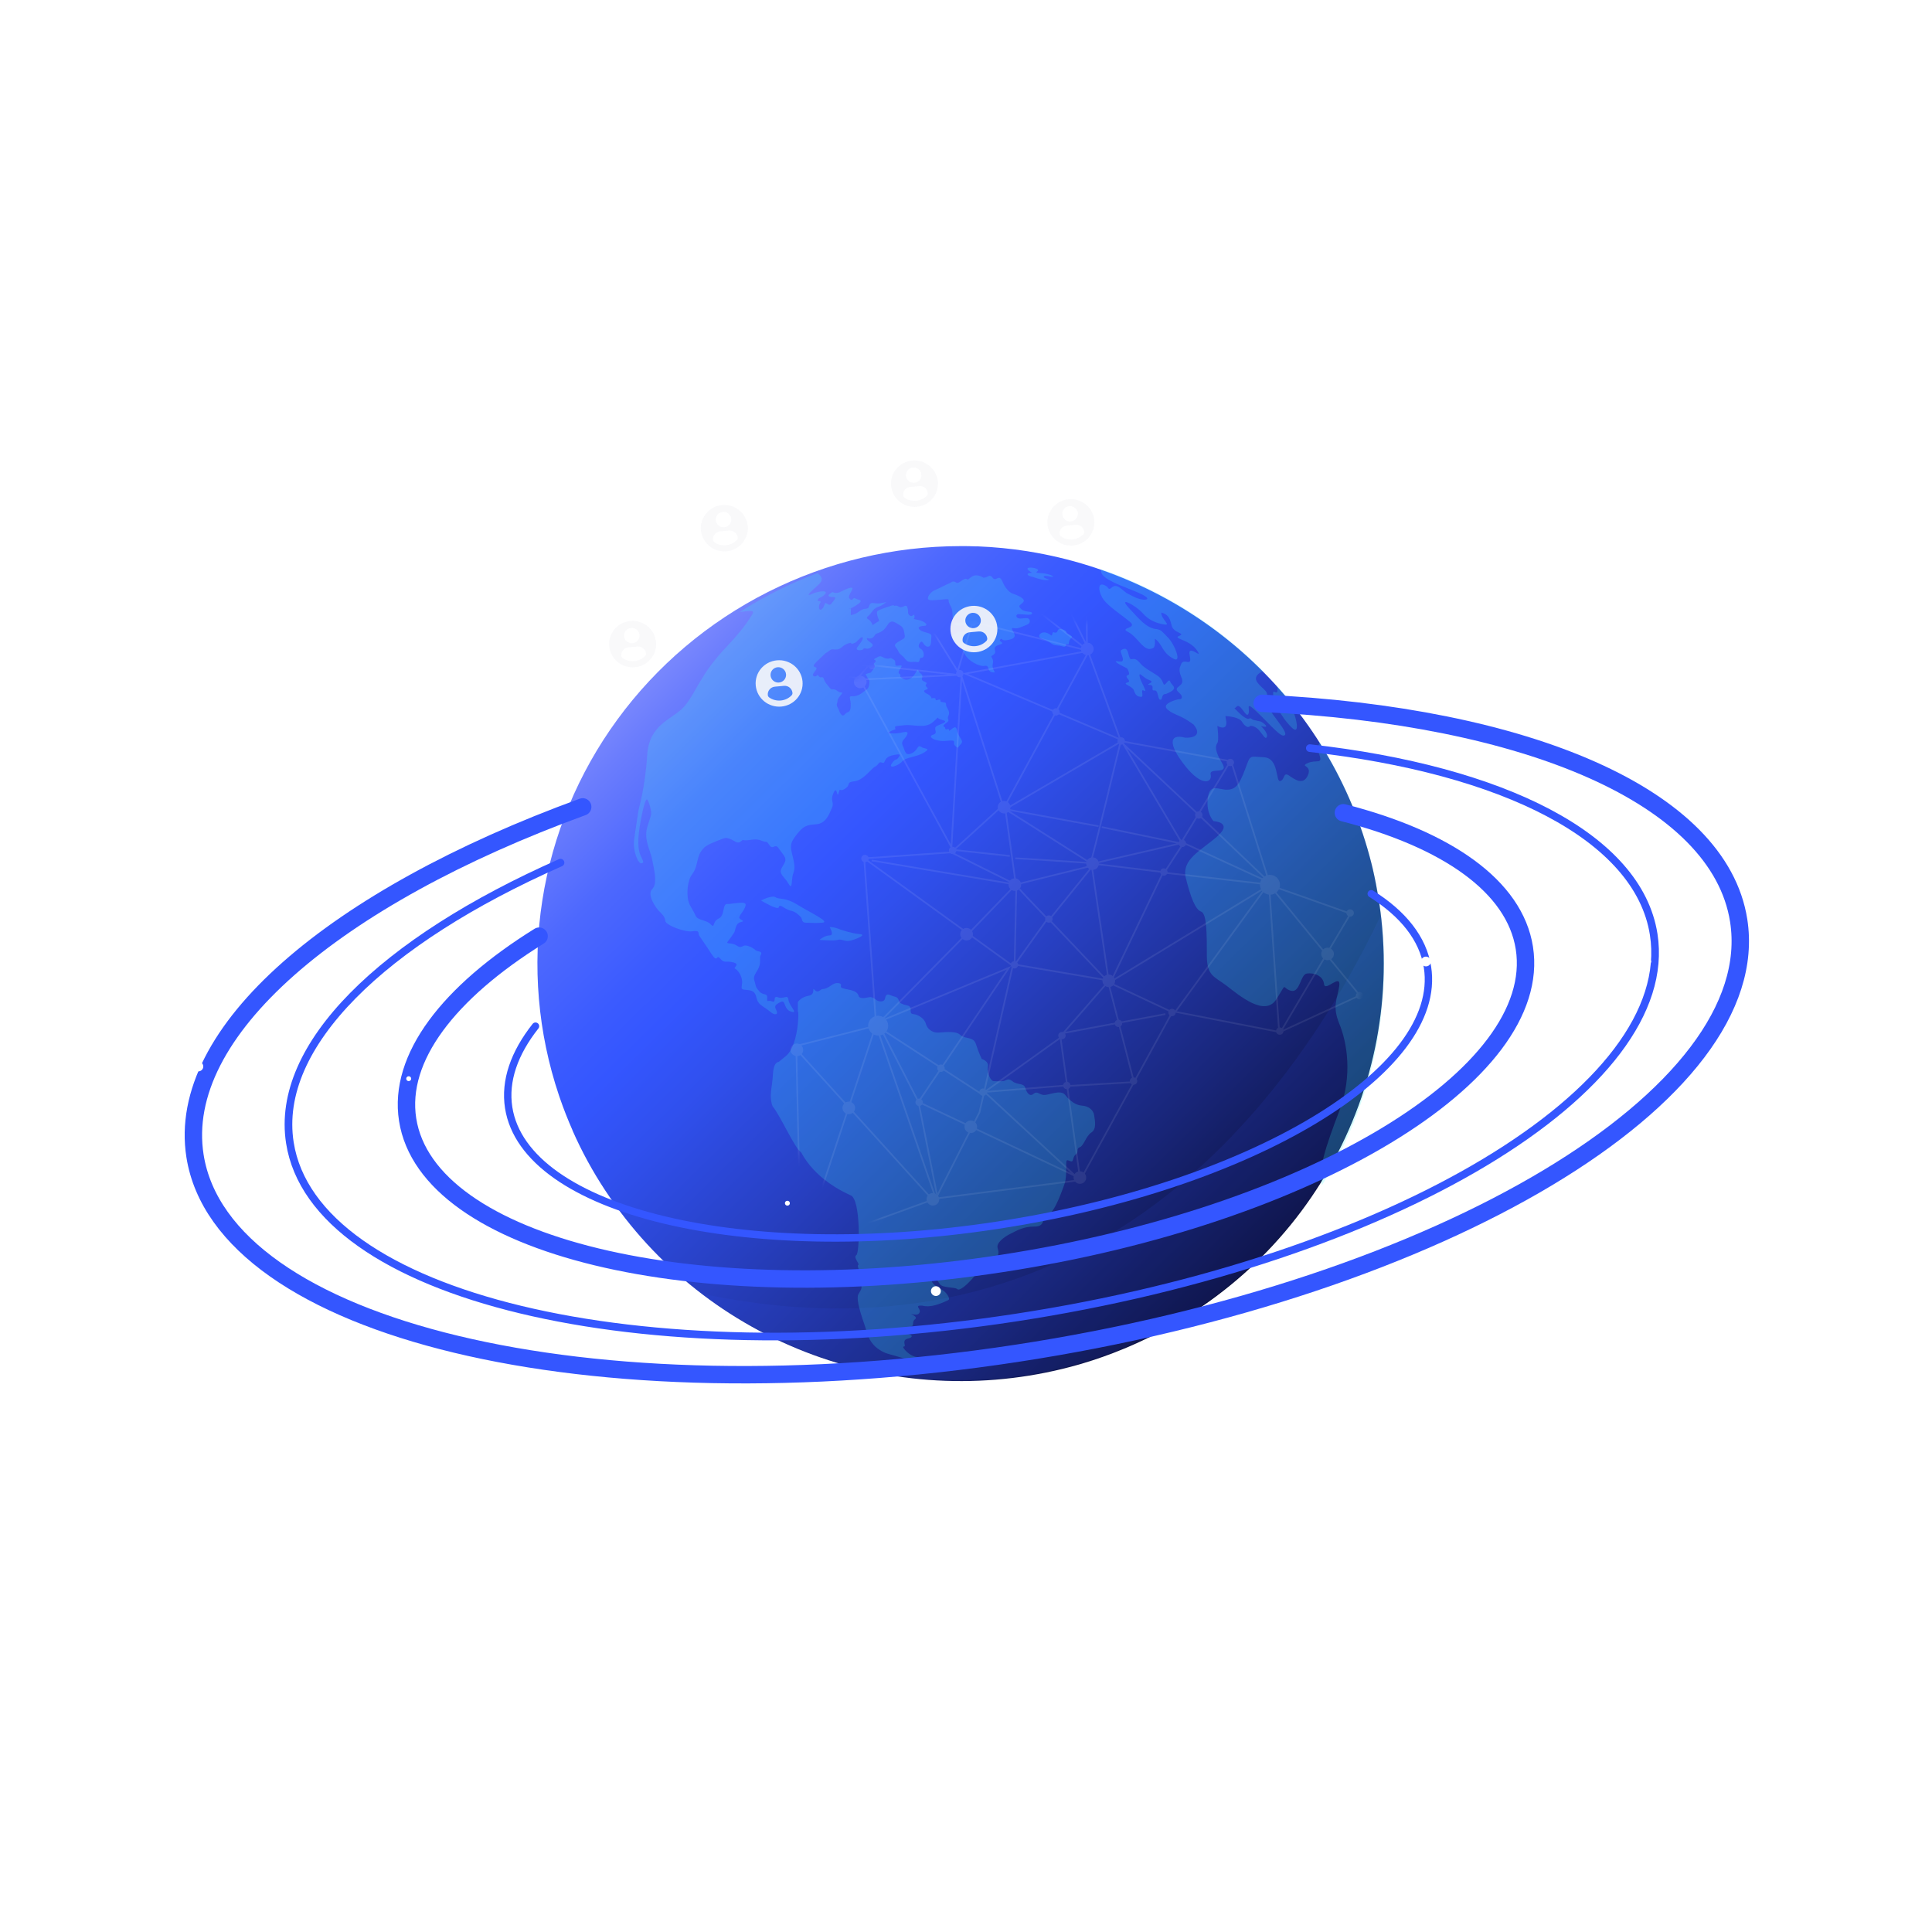 <svg width="500" height="500" viewBox="0 0 307 307" fill="none" xmlns="http://www.w3.org/2000/svg">
<g filter="url(#filter0_d_100_169)">
<path d="M20.879 202.287C21.096 202.287 21.272 202.114 21.272 201.9C21.272 201.685 21.096 201.511 20.879 201.511C20.662 201.511 20.486 201.685 20.486 201.9C20.486 202.114 20.662 202.287 20.879 202.287Z" fill="white"/>
</g>
<path d="M152.619 86.779C153.435 86.779 154.257 86.779 155.067 86.819H155.379C158.014 86.925 160.64 87.182 163.244 87.59L163.47 87.63C176.467 89.733 188.553 95.551 198.232 104.362C207.911 113.172 214.757 124.59 217.924 137.2C217.988 137.452 218.046 137.697 218.109 137.954L218.197 138.342C218.521 139.741 218.775 141.162 219.03 142.595L219.082 142.898C219.117 143.121 219.151 143.349 219.18 143.577C221.32 158.072 218.534 172.858 211.259 185.627C203.984 198.396 192.628 208.429 178.963 214.162L178.68 214.282C176.45 215.213 174.17 216.023 171.85 216.709L171.457 216.823C157.576 220.8 142.765 220.266 129.216 215.298C115.666 210.33 104.097 201.193 96.22 189.237C94.2 186.185 92.444 182.971 90.971 179.629V179.595C90.253 177.968 89.593 176.301 89.009 174.605C88.945 174.428 88.881 174.245 88.823 174.068C85.468 164.096 84.56 153.48 86.175 143.093C87.79 132.707 91.881 122.847 98.113 114.325C104.345 105.803 112.539 98.862 122.02 94.073C131.502 89.284 142.001 86.785 152.653 86.779H152.619Z" fill="url(#paint0_linear_100_169)"/>
<path opacity="0.1" d="M219.459 145.361C220.967 158.3 218.583 171.39 212.602 183.001C206.62 194.612 197.308 204.23 185.823 210.657C174.34 217.083 161.192 220.034 148.02 219.141C134.848 218.248 122.233 213.551 111.749 205.636C174.045 218.492 205.737 174.237 219.459 145.361Z" fill="#3456FF"/>
<path d="M152.065 116.044C151.865 114.781 150.805 116.497 150.81 116.044C150.817 115.591 150.201 116.144 150.201 115.742C150.201 115.339 149.445 115.539 150.301 114.932C151.156 114.328 150.359 114.467 150.717 113.694C151.076 112.921 150.281 112.497 150.337 111.931C150.396 111.366 149.394 111.78 149.428 111.327C149.467 110.873 148.653 111.537 148.672 111.137C148.694 110.739 147.955 111.025 147.997 110.949C148.036 110.873 147.897 110.552 147.519 110.362C147.141 110.174 146.422 109.796 147.158 109.586C147.897 109.377 146.783 109.133 147.18 108.714C147.578 108.299 146.251 108.392 146.517 107.734C146.783 107.071 146.064 107.049 145.93 106.559C145.796 106.069 145.552 107.146 144.852 107.695C144.153 108.243 143.548 107.941 143.282 107.714C143.012 107.488 143.036 107.619 143.073 107.375C143.112 107.129 143.056 107.202 142.849 107.014C142.639 106.827 143.036 106.276 143.246 105.937C143.455 105.596 142.697 105.823 142.432 105.786C142.166 105.747 142.317 105.313 142.222 105.047C142.127 104.782 141.505 104.499 141.43 104.594C141.354 104.689 140.803 104.728 140.313 104.443C139.823 104.158 139.745 104.274 139.102 104.594C138.461 104.916 139.48 104.804 139.085 105.218C138.685 105.633 138.895 105.428 138.987 105.769C139.085 106.108 138.951 106.032 138.629 106.544C138.307 107.054 138.288 106.829 137.854 107.017C137.417 107.207 137.529 107.017 137.795 107.585C138.058 108.151 138.229 107.809 138.134 108.662C138.041 109.513 137.773 109.494 137.074 110.042C136.374 110.591 135.806 110.647 135.279 110.647C134.753 110.647 135.24 111.025 135.182 112.217C135.128 113.406 134.653 112.975 134.246 113.504C133.844 114.033 133.48 113.352 133.31 112.86C133.137 112.37 132.856 112.161 133.008 111.763C133.159 111.366 132.91 111.288 133.556 110.513C134.197 109.738 133.614 110.286 133.027 109.774C132.44 109.264 132.23 109.813 131.871 109.32C131.513 108.831 131.116 108.545 130.928 107.922C130.74 107.297 130.416 107.885 130.097 107.432C129.775 106.978 129.851 107.695 129.3 107.432C128.751 107.166 130.173 106.276 129.624 106.049C129.075 105.823 129.149 105.728 130.455 104.477C131.759 103.229 131.004 104.043 131.647 103.497C132.289 102.946 132.347 103.287 133.047 103.195C133.746 103.097 133.839 102.532 134.787 102.246C135.735 101.961 134.863 102.38 135.487 102.266C136.111 102.154 136.133 101.869 136.679 101.415C137.227 100.962 137.169 101.51 136.905 101.905C136.642 102.305 136.508 102.493 136.225 102.853C135.94 103.214 136.32 103.383 136.813 103.307C137.303 103.231 137.098 102.966 137.425 103.022C137.754 103.08 138.005 103.212 138.536 102.758C139.07 102.305 137.91 101.983 137.776 101.583C137.646 101.186 137.927 101.583 138.461 101.432C138.758 101.347 138.994 101.01 139.148 100.733C139.475 100.633 139.797 100.499 140.047 100.355C140.845 99.901 140.996 99.107 141.449 98.841C141.903 98.575 142.51 99.068 143.075 99.409C143.643 99.748 143.643 100.318 143.76 100.923C143.872 101.527 143.494 101.488 142.622 102.056C141.754 102.624 142.51 102.853 142.736 103.458C142.963 104.063 143.226 103.911 143.833 104.708C144.438 105.501 145.008 105.047 145.688 105.199C146.368 105.35 145.915 104.479 146.444 104.518C146.973 104.557 146.858 103.383 146.332 103.117C145.798 102.853 145.952 102.361 146.293 102.02C146.634 101.681 146.785 102.775 147.446 102.758C148.109 102.744 147.919 101.642 147.997 101.074C148.07 100.506 146.785 100.581 146.217 100.126C145.649 99.672 146.181 99.48 146.898 99.446C147.614 99.409 147.01 98.724 145.878 98.502C144.74 98.273 145.425 98.463 145.311 97.897C145.196 97.327 145.084 98.122 144.589 97.82C144.099 97.517 144.438 97.178 144.174 96.496C143.911 95.816 143.494 96.798 142.812 96.384C142.446 96.16 142.256 96.233 142.025 96.291C142.042 96.279 142.066 96.181 142.029 96.174C141.878 96.145 141.337 96.347 141.337 96.347C141.337 96.347 139.772 96.818 139.443 97.103C139.134 97.371 139.709 98.656 139.709 98.656C139.709 98.656 139.197 98.953 138.656 99.329C138.565 98.999 138.329 98.651 138.044 98.466C137.403 98.051 137.929 98.051 138.31 97.517C139.275 96.164 139.436 96.657 140.277 96.081C141.6 95.172 140.277 96.081 138.987 95.852C137.702 95.628 138.497 96.689 137.588 96.725C136.679 96.762 136.34 97.559 135.355 97.71C135.301 97.72 135.25 97.729 135.204 97.737C135.177 97.82 135.231 96.693 135.189 96.664C135.335 96.601 135.565 96.484 135.925 96.272C137.59 95.287 136.342 95.365 135.925 95.097C135.508 94.834 135.508 95.55 135.133 95.248C134.753 94.946 134.831 94.721 135.357 93.812C135.889 92.903 134.297 93.661 133.58 94.036C132.864 94.417 132.293 94.075 132.293 94.075C131.157 94.68 131.764 94.909 132.369 94.872C132.973 94.834 132.671 95.211 132.369 95.589C132.067 95.967 131.955 96.306 131.42 95.93C130.894 95.55 131.157 96.306 130.628 96.759C130.099 97.213 129.987 96.306 130.326 95.813C130.665 95.323 129.758 95.699 129.96 95.284C130.163 94.87 130.594 95.021 131.121 94.375C131.655 93.729 130.024 93.922 129.041 94.375C128.057 94.829 128.437 94.336 130.026 92.937C130.994 92.086 130.516 91.542 129.885 91.074C125.541 92.708 121.412 94.784 117.553 97.247C118.908 97.118 119.973 96.859 119.578 97.544C119.022 98.505 117.972 100.126 115.183 103.075C111.156 107.334 110.503 110.344 108.635 112.36C106.771 114.379 103.138 115.037 102.836 120.032C102.534 125.027 101.474 128.656 101.474 128.656C101.474 128.656 101.02 131.584 100.764 133.4C100.513 135.216 101.42 137.283 101.927 137.184C102.429 137.084 102.178 136.83 101.776 135.921C101.371 135.011 101.256 133.315 101.8 130.475C101.99 129.483 102.112 128.761 102.412 127.754C102.712 126.745 102.885 126.74 103.29 128.154C103.692 129.568 103.39 129.517 102.836 131.484C102.28 133.451 103.39 135.216 103.641 136.63C103.894 138.044 104.55 140.362 103.641 141.272C102.731 142.178 104.299 144.35 104.652 144.701C105.003 145.055 105.713 145.662 105.713 146.318C105.713 146.973 108.789 148.182 110.052 147.983C111.314 147.78 110.861 148.285 111.112 148.687C111.363 149.092 112.073 150.05 113.079 151.615C114.088 153.177 113.784 151.512 114.442 152.319C115.1 153.126 115.298 152.621 116.509 152.924C117.721 153.226 116.409 153.779 116.811 153.931C117.216 154.082 118.023 155.193 117.923 156.2C117.823 157.212 117.621 157.212 118.779 157.312C119.941 157.414 120.042 157.914 120.292 158.823C120.546 159.732 121.555 160.039 122.362 160.746C123.166 161.451 123.725 161.197 123.371 160.544C123.018 159.888 123.12 159.684 124.027 159.23C124.936 158.777 124.429 160.342 125.692 160.746C126.952 161.151 125.39 159.835 125.287 158.879C125.187 157.919 124.532 158.828 123.622 158.474C122.715 158.123 123.423 159.435 122.715 159.13C122.011 158.828 121.86 159.432 121.911 158.577C121.96 157.716 121.202 158.223 120.648 157.516C120.095 156.807 120.195 157.063 119.993 156.254C119.793 155.449 119.591 155.398 120.346 154.187C121.102 152.975 120.549 152.319 120.899 151.712C121.253 151.108 120.295 151.208 120.095 151.008C119.893 150.805 119.235 150.352 118.581 150.252C117.926 150.15 117.872 150.805 117.067 150.252C116.258 149.696 115.251 150.101 115.654 149.596C116.056 149.094 116.409 148.587 116.663 148.182C116.916 147.78 116.814 146.72 117.723 146.52C118.632 146.318 117.397 146.179 117.472 145.764C117.557 145.296 118.328 144.653 118.481 143.846C118.632 143.041 116.363 143.695 115.556 143.646C114.747 143.595 115.254 145.462 114.193 145.964C113.133 146.469 113.637 147.629 112.931 146.873C112.226 146.118 110.863 146.32 110.51 145.462C110.157 144.601 109.549 143.948 109.35 143.039C109.147 142.132 109.147 140.011 110.003 138.9C110.863 137.788 110.712 136.379 111.317 135.419C111.922 134.458 112.377 134.258 113.991 133.603C115.605 132.947 115.354 133.149 115.958 133.3C116.563 133.451 117.17 134.209 117.723 133.702C118.279 133.2 117.723 133.702 119.288 133.451C120.853 133.2 121.155 133.805 121.658 133.754C122.162 133.702 122.262 134.865 122.92 134.563C123.578 134.261 123.525 134.612 124.334 135.623C125.139 136.63 124.788 136.884 124.232 137.893C123.679 138.902 124.585 139.204 125.292 140.413C126.001 141.625 125.697 139.709 126.048 138.8C126.401 137.891 126.199 137.032 125.848 135.621C125.494 134.207 125.697 133.754 126.652 132.542C127.613 131.331 128.066 131.08 129.68 130.977C131.296 130.877 131.798 129.264 132.205 128.354C132.608 127.447 131.852 127.294 132.457 125.982C133.061 124.671 132.961 127.043 133.266 125.982C133.568 124.922 133.266 125.982 134.275 125.329C135.284 124.673 134.326 124.317 135.789 124.142C137.251 123.964 138.463 122.099 139.068 121.816C139.672 121.531 139.572 120.939 140.179 121.19C140.784 121.441 140.279 120.38 141.793 120.029C143.307 119.676 143.056 119.978 142.729 120.432C142.405 120.885 142.3 120.432 141.693 121.341C141.089 122.248 142.754 121.694 143.358 120.987C143.962 120.283 145.628 120.334 146.839 119.576C148.051 118.82 146.89 119.071 146.334 118.667C145.781 118.262 145.832 119.32 144.821 119.727C143.811 120.13 143.865 119.374 143.458 118.516C143.056 117.655 143.863 117.504 144.167 116.7C144.47 115.893 143.056 116.597 142.098 116.549C141.142 116.497 140.837 116.597 141.544 116.195C142.249 115.793 142.354 116.044 142.249 115.69C142.149 115.339 142.249 115.388 143.763 115.237C145.276 115.086 146.941 115.841 148.255 114.735C149.567 113.623 148.455 114.077 149.667 114.381C150.878 114.683 149.718 114.935 148.911 115.342C148.107 115.744 149.265 116.448 148.258 116.753C147.246 117.056 148.66 117.916 150.476 117.714C152.292 117.511 151.232 118.016 151.787 118.521C152.343 119.023 152.141 118.823 152.697 118.218C153.252 117.614 152.294 117.309 152.092 116.049L152.065 116.044ZM135.182 96.662C134.792 96.825 135.053 96.574 135.182 96.662V96.662Z" fill="#40F5F9" fill-opacity="0.2"/>
<path d="M219.933 153.433C219.933 166.226 216.328 178.176 210.073 188.321C209.305 186.232 210.69 182.088 212.835 176.489C214.977 170.889 214.022 165.59 212.835 162.716C211.648 159.839 212.508 158.781 212.811 156.661C213.113 154.542 210.541 157.721 210.39 156.358C210.239 154.996 208.725 154.542 207.664 154.693C206.604 154.845 206.604 157.872 205.09 157.419C203.576 156.965 204.637 155.905 202.821 158.781C201.005 161.658 196.916 158.177 194.949 156.663C192.982 155.149 191.771 155.149 191.771 151.819C191.771 148.49 191.771 145.159 190.861 144.857C189.952 144.555 189.197 142.588 188.441 139.56C187.685 136.532 190.861 135.17 193.436 132.9C196.01 130.631 192.831 130.48 192.831 130.48C192.831 130.48 191.62 129.268 191.922 126.848C192.224 124.427 193.587 125.485 194.949 125.485C196.312 125.485 196.916 124.729 197.826 122.306C198.733 119.883 198.43 120.188 200.853 120.332C203.276 120.473 202.67 124.273 203.428 124.108C204.183 123.942 203.881 122.609 204.79 123.215C205.697 123.82 207.06 124.88 207.818 123.215C208.574 121.55 206.455 121.853 207.818 121.248C209.181 120.644 210.241 121.55 209.634 119.886C209.376 119.181 209.473 118.479 209.671 117.899C216.174 128.183 219.936 140.37 219.936 153.438L219.933 153.433Z" fill="#40F5F9" fill-opacity="0.2"/>
<path d="M205.251 115.606C203.557 113.95 202.092 111.179 202.333 109.926C202.369 109.728 203.125 110.53 202.974 109.436C202.962 109.358 203.025 109.277 203.127 109.202C203.881 110.048 204.612 110.908 205.319 111.793C205.268 112.219 205.321 112.685 205.546 113.183C206.006 114.197 206.606 116.927 205.248 115.603L205.251 115.606Z" fill="#40F5F9" fill-opacity="0.2"/>
<path d="M203.885 116.889C203.244 116.889 200.857 114.127 199.344 112.767C197.83 111.405 198.72 112.828 198.352 113.479C197.981 114.13 197.074 111.556 196.467 112.314C196.38 112.423 196.275 112.499 196.155 112.55C196.394 112.792 196.682 113.074 196.996 113.374C197.876 114.21 198.398 114.32 198.549 114.166C198.7 114.015 199.076 114.376 199.076 114.376L200.365 114.661C200.365 114.661 201.23 115.161 201.201 115.422C201.179 115.583 200.438 115.398 200.372 115.383C200.475 115.48 201.672 116.582 201.25 117.197C201.038 117.508 200.553 116.555 199.948 115.912C199.588 115.527 198.812 115.19 198.586 115.419C198.359 115.646 197.864 115.532 197.338 114.664C196.935 114.008 195.434 113.825 194.724 113.774C194.734 113.923 194.758 114.091 194.8 114.286C195.253 116.404 193.437 115.346 193.437 115.346C193.437 115.346 193.74 117.616 193.437 118.072C193.135 118.525 192.984 119.283 194.193 121.25C195.405 123.218 192.074 121.855 192.377 123.066C192.679 124.278 191.09 125.185 188.325 121.704C185.563 118.223 185.793 116.524 188.325 117.223C190.068 117.277 190.863 116.558 189.652 115.12C187.57 113.567 186.66 113.672 185.6 112.811C184.539 111.951 186.168 111.412 187.229 111.11C188.021 111.187 187.909 110.542 187.404 110.113C186.005 108.935 188.591 109.293 187.682 107.524C187.229 106.388 187.499 106.025 187.682 105.544C188.111 104.416 189.498 106.19 189.045 104.145C188.591 102.1 191.39 105.054 190.18 103.314C188.969 101.573 186.246 101.498 187.38 101.044C188.515 100.591 186.451 100.652 186.168 99.379C185.866 98.017 185.5 97.622 184.539 97.337C184.466 98.397 186.243 99.455 184.957 99.228C183.669 99.001 182.536 98.548 181.551 97.412C180.566 96.276 177.539 94.611 179.357 96.578C181.173 98.546 182.007 99.531 183.367 99.908C184.579 100.06 184.427 100.135 185.561 101.271C186.697 102.407 187.792 105.337 186.551 104.715C184.601 103.736 184.725 102.295 183.518 101.498C183.467 101.451 183.708 102.899 183.14 103.011C181.778 103.692 180.795 101.195 179.281 100.437C177.768 99.682 180.795 99.908 179.584 98.848C178.372 97.788 175.8 96.198 175.118 94.913C174.438 93.626 174.438 92.188 175.949 93.249C176.554 94.309 176.629 92.339 178.067 93.475C179.506 94.611 178.514 93.941 179.884 94.687C181.5 95.562 182.76 95.367 182.153 94.877C180.776 93.758 174.808 92.376 174.964 90.711C174.974 90.613 174.979 90.521 174.979 90.436C184.793 93.807 193.569 99.409 200.704 106.634C200.282 106.814 199.056 107.453 199.817 108.465C200.726 109.676 201.728 109.744 201.211 111.107C200.694 112.47 205.596 116.899 203.873 116.894L203.885 116.889Z" fill="#40F5F9" fill-opacity="0.2"/>
<path d="M178.15 103.307C179.628 102.327 179.06 104.972 179.891 104.745C180.725 104.518 181.12 105.471 181.671 105.881C182.499 106.498 182.058 106.183 183.752 107.244C184.54 107.736 184.661 108.153 184.888 108.682C185.115 109.211 185.722 107.622 185.949 108.304C186.175 108.984 187.538 109.364 185.269 110.271C184.437 110.271 184.815 111.256 184.359 111.18C183.906 111.105 184.111 109.63 183.428 109.706C182.748 109.781 183.601 108.911 182.692 108.835C181.783 108.76 183.713 108.457 182.655 108.08C181.595 107.702 180.934 106.573 181.086 107.48C181.237 108.387 182.468 110.122 181.785 109.745C181.105 109.367 181.861 110.729 181.332 110.729C180.803 110.729 180.422 110.503 180.196 109.745C179.969 108.989 178.228 108.684 179.135 108.457C180.045 108.231 178.37 107.524 179.287 107.249C179.65 107.139 179.118 106.22 179.118 106.22C178.058 105.679 176.468 104.884 177.831 105.111C179.194 105.337 177.77 103.565 178.15 103.312V103.307Z" fill="#40F5F9" fill-opacity="0.2"/>
<path d="M168.237 99.977C168.539 99.85 169.449 100.128 169.449 100.469C169.449 100.81 170.66 101.018 170.255 101.354C169.575 101.922 170.092 102.475 169.6 102.361C169.107 102.246 169.675 102.965 168.805 102.702C167.935 102.436 167.669 102.739 166.838 102.098C166.004 101.454 164.795 101.569 165.209 100.81C165.777 100.167 166.572 100.62 166.913 100.886C167.291 101.264 167.13 100.34 167.442 100.469C168.086 100.735 168.023 100.067 168.237 99.977Z" fill="#40F5F9" fill-opacity="0.2"/>
<path d="M148.698 93.702C149.022 93.595 150.223 92.939 151.057 92.598C151.399 92.296 151.625 92.371 152.003 92.598C152.381 92.824 153.256 91.688 153.629 92.03C154.004 92.371 154.499 90.706 156.279 91.803C157.093 91.771 157.183 91.106 157.749 91.825C158.317 92.544 158.716 90.982 159.343 92.52C159.76 93.541 160.479 94.17 160.857 94.299C161.708 94.592 163.048 95.14 162.595 95.672C162.142 96.201 161.615 96.191 162.295 96.798C162.975 97.402 163.999 97.025 163.999 97.478C163.999 97.856 162.658 97.593 161.805 97.593C161.464 97.593 161.352 98.085 161.805 98.236C162.258 98.387 162.865 98.16 163.28 98.236C163.697 98.312 163.885 99.031 163.129 99.296C162.371 99.562 161.691 100.015 160.971 99.789C160.216 99.828 162.22 101.152 160.554 101.605C158.889 102.058 159.419 101.264 158.965 101.605C158.512 101.946 159.911 102.134 158.85 102.436C157.79 102.739 158.056 103.116 158.131 103.458C158.207 103.799 157.941 104.026 157.603 104.216C157.261 104.406 157.98 104.481 157.754 105.503C157.527 106.524 158.587 106.978 157.678 106.826C156.769 106.675 157.337 105.654 156.466 105.805C155.596 105.956 153.899 105.047 153.329 103.989C152.759 102.929 152.683 102.741 152.04 102.248C151.396 101.756 150.943 101.037 151.511 100.849C152.079 100.659 151.964 100.396 152.532 100.396C153.1 100.396 153.561 100.637 153.329 99.948C153.1 99.26 153.363 99.26 152.607 99.411C151.849 99.562 151.245 98.994 152.003 98.958C152.759 98.921 153.366 99.072 152.949 98.504C152.532 97.936 152.456 97.444 152.04 97.9C151.623 98.353 151.396 98.809 151.36 97.709C151.321 96.613 151.208 96.649 150.867 95.933C150.526 95.213 151.169 95.138 149.846 95.252C148.522 95.367 147.481 95.518 147.445 95.101C147.406 94.684 148.018 93.933 148.698 93.707V93.702Z" fill="#40F5F9" fill-opacity="0.2"/>
<path d="M163.278 90.326C163.51 89.987 165.396 90.362 164.867 90.743C164.338 91.121 165.094 91.009 165.928 91.121C166.759 91.233 167.517 91.574 167.29 91.65C167.064 91.725 165.957 91.306 165.852 91.65C165.781 91.881 166.922 92.096 166.683 92.142C165.879 92.296 164.845 91.918 164.263 91.725C164.002 91.64 163.251 91.506 163.278 91.233C163.298 91.045 163.997 91.006 163.997 91.006C163.997 91.006 163.139 90.528 163.278 90.326Z" fill="#40F5F9" fill-opacity="0.2"/>
<path d="M123.761 168.72C123.257 168.82 122.893 169.217 122.793 171.033C122.694 172.849 122.16 174.148 122.764 175.784C124.025 177.298 126.284 182.493 127.293 183.1C129.514 187.236 133.651 189.255 135.213 189.962C136.779 190.669 136.627 199.093 136.072 199.447C135.516 199.8 136.676 200.858 136.374 201.012C136.072 201.163 136.878 202.223 136.878 203.535C136.878 204.846 137.03 204.644 136.425 205.602C135.821 206.56 137.383 210.395 137.888 212.06C138.392 213.725 139.653 214.483 140.36 214.834C141.066 215.187 141.671 215.238 142.934 215.646C144.194 216.053 146.466 216.55 145.961 215.641C144.65 215.741 143.187 213.976 143.59 213.976C143.992 213.976 143.59 213.522 143.741 213.066C143.892 212.61 144.65 212.764 144.85 212.411C145.052 212.057 144.043 212.006 143.638 211.553C143.234 211.099 143.892 210.997 144.647 210.846C145.403 210.695 144.798 210.09 145.403 209.634C146.008 209.181 144.294 208.676 144.95 208.827C145.605 208.978 146.059 208.927 146.161 208.423C146.261 207.918 145.252 207.413 146.515 207.465C148.129 207.918 150.147 206.809 150.651 206.607C151.156 206.404 150.298 205.244 149.642 204.907C148.987 204.571 147.826 203.881 148.077 203.277C148.328 202.672 148.935 203.377 149.337 204.035C149.742 204.691 151.71 204.488 152.112 204.842C152.516 205.195 153.677 204.083 154.332 203.379C154.988 202.672 155.997 201.261 157.46 200.454C158.922 199.647 158.72 199.04 158.52 198.284C158.318 197.529 159.429 196.619 160.539 196.064C161.648 195.508 162.608 194.903 164.373 194.903C166.138 194.903 165.383 193.743 166.543 193.087C167.703 192.431 168.764 189.152 169.117 188.243C169.471 187.337 169.419 185.974 169.419 185.116C169.419 184.258 169.471 184.258 170.075 184.511C170.68 184.762 170.377 183.856 170.933 183.451C171.489 183.046 170.933 182.542 171.589 182.29C172.245 182.039 172.547 180.525 173.405 179.97C174.263 179.414 174.01 178.154 173.858 177.196C173.707 176.238 172.798 175.733 171.891 175.682C170.982 175.631 169.973 174.926 169.268 173.993C168.561 173.059 166.594 174.068 165.838 173.993C165.083 173.917 164.829 173.31 164.225 173.815C163.62 174.319 163.164 173.663 162.913 172.857C162.66 172.05 161.702 172.454 160.895 171.82C160.088 171.187 159.985 171.747 159.33 171.799C158.674 171.85 158.42 171.799 157.918 171.799C157.416 171.799 156.858 170.538 156.96 169.578C157.214 168.62 156.002 168.266 156.002 168.266C156.002 168.266 155.498 167.257 155.093 165.946C154.688 164.634 153.377 165.19 152.57 164.432C151.763 163.676 149.594 164.13 148.835 164.078C148.08 164.027 147.322 163.474 147.119 162.667C146.917 161.86 145.908 161.253 145.303 161.173C144.699 161.092 144.699 161.002 144.699 160.346C144.699 159.691 143.992 159.791 143.538 159.591C143.085 159.388 142.934 159.439 142.783 158.884C142.632 158.328 142.127 158.43 141.471 158.128C140.815 157.826 140.715 158.279 140.613 158.732C140.513 159.186 139.704 159.288 139.15 158.833C138.595 158.379 138.292 158.428 137.99 158.479C137.688 158.53 136.579 158.833 136.425 158.225C136.274 157.621 135.567 157.368 134.458 157.165C133.349 156.963 133.651 156.812 133.651 156.509C133.651 156.207 132.895 156.005 132.188 156.509C131.481 157.014 131.079 157.165 130.726 157.158C130.372 157.15 130.019 157.921 129.466 157.316C128.91 156.712 129.716 158.023 128.495 158.225C127.274 158.428 126.779 159.235 126.779 159.235V160.749C126.779 160.749 126.969 160.649 126.779 162.667C126.589 164.685 125.984 166.906 124.873 167.813L123.764 168.72H123.761Z" fill="#40F5F9" fill-opacity="0.2"/>
<path d="M120.936 143.09C120.936 143.09 122.652 142.181 123.256 142.585C123.861 142.99 124.646 142.485 126.776 143.797C128.907 145.108 132.034 146.522 130.623 146.622C129.211 146.722 128.907 146.622 128.1 146.622C127.293 146.622 127.539 146.01 127.242 145.713C126.299 144.762 126.081 144.852 125.375 144.628C124.668 144.404 123.861 143.543 123.761 144.15C123.661 144.755 120.936 143.09 120.936 143.09Z" fill="#40F5F9" fill-opacity="0.2"/>
<path d="M131.832 147.329C131.832 147.329 132.639 148.64 131.832 148.64C131.025 148.64 130.218 149.347 130.218 149.347C130.218 149.347 132.539 149.55 133.143 149.347C133.748 149.145 134.252 149.727 135.261 149.438C136.271 149.147 137.785 148.511 136.573 148.426C135.362 148.338 133.619 147.734 133.619 147.734C133.619 147.734 132.436 147.229 131.829 147.329H131.832Z" fill="#40F5F9" fill-opacity="0.2"/>
<g filter="url(#filter1_i_100_169)">
<path d="M200.563 106.23C242.5 108.183 273.17 120.987 276.279 140.729C280.634 168.383 229.255 199.181 161.52 209.521C93.785 219.86 35.343 205.802 30.986 178.148C27.875 158.398 53.193 137.045 92.593 122.687" stroke="#3456FF" stroke-width="2.765" stroke-miterlimit="10" stroke-linecap="round"/>
</g>
<g filter="url(#filter2_i_100_169)">
<path d="M208.135 113.349C238.789 116.782 260.34 127.449 262.774 142.937C266.623 167.425 221.23 194.695 161.388 203.846C101.545 212.997 49.913 200.562 46.065 176.073C43.63 160.583 60.9 143.982 89.067 131.552" stroke="#3456FF" stroke-width="1.216" stroke-miterlimit="10" stroke-linecap="round"/>
</g>
<g filter="url(#filter3_i_100_169)">
<path d="M213.468 123.619C229.852 127.819 240.691 135.288 242.227 145.115C245.379 165.27 208.208 187.714 159.205 195.24C110.202 202.766 67.924 192.537 64.773 172.382C63.235 162.544 71.304 152.159 85.669 143.231" stroke="#3456FF" stroke-width="2.765" stroke-miterlimit="10" stroke-linecap="round"/>
</g>
<g filter="url(#filter4_i_100_169)">
<path d="M217.892 136.49C222.95 139.668 226.115 143.598 226.83 148.146C229.419 164.63 198.835 182.988 158.518 189.161C118.2 195.332 83.418 186.969 80.829 170.481C80.163 166.208 81.717 161.811 85.093 157.532" stroke="#3456FF" stroke-width="1.172" stroke-miterlimit="10" stroke-linecap="round"/>
</g>
<g filter="url(#filter5_d_100_169)">
<path d="M96.409 197.011C96.843 197.011 97.195 196.664 97.195 196.235C97.195 195.807 96.843 195.459 96.409 195.459C95.974 195.459 95.622 195.807 95.622 196.235C95.622 196.664 95.974 197.011 96.409 197.011Z" fill="white"/>
</g>
<g filter="url(#filter6_d_100_169)">
<path d="M52.949 202.055C53.275 202.055 53.539 201.794 53.539 201.473C53.539 201.151 53.275 200.891 52.949 200.891C52.623 200.891 52.359 201.151 52.359 201.473C52.359 201.794 52.623 202.055 52.949 202.055Z" fill="white"/>
</g>
<g filter="url(#filter7_d_100_169)">
<path d="M55.506 153.948C55.724 153.948 55.9 153.774 55.9 153.56C55.9 153.346 55.724 153.172 55.506 153.172C55.289 153.172 55.113 153.346 55.113 153.56C55.113 153.774 55.289 153.948 55.506 153.948Z" fill="white"/>
</g>
<g filter="url(#filter8_d_100_169)">
<path d="M261.985 153.172C262.202 153.172 262.379 152.999 262.379 152.784C262.379 152.57 262.202 152.396 261.985 152.396C261.768 152.396 261.592 152.57 261.592 152.784C261.592 152.999 261.768 153.172 261.985 153.172Z" fill="white"/>
</g>
<g filter="url(#filter9_d_100_169)">
<path d="M64.944 171.794C65.162 171.794 65.338 171.62 65.338 171.406C65.338 171.192 65.162 171.018 64.944 171.018C64.727 171.018 64.551 171.192 64.551 171.406C64.551 171.62 64.727 171.794 64.944 171.794Z" fill="white"/>
</g>
<g filter="url(#filter10_d_100_169)">
<path d="M217.149 178.778C217.366 178.778 217.542 178.604 217.542 178.39C217.542 178.176 217.366 178.002 217.149 178.002C216.931 178.002 216.755 178.176 216.755 178.39C216.755 178.604 216.931 178.778 217.149 178.778Z" fill="white"/>
</g>
<g filter="url(#filter11_d_100_169)">
<path d="M225.409 116.704C225.626 116.704 225.802 116.531 225.802 116.317C225.802 116.102 225.626 115.928 225.409 115.928C225.191 115.928 225.015 116.102 225.015 116.317C225.015 116.531 225.191 116.704 225.409 116.704Z" fill="white"/>
</g>
<g filter="url(#filter12_d_100_169)">
<path d="M234.555 75.021C234.773 75.021 234.949 74.848 234.949 74.633C234.949 74.419 234.773 74.245 234.555 74.245C234.338 74.245 234.162 74.419 234.162 74.633C234.162 74.848 234.338 75.021 234.555 75.021Z" fill="white"/>
</g>
<g filter="url(#filter13_d_100_169)">
<path d="M125.119 191.58C125.336 191.58 125.512 191.406 125.512 191.192C125.512 190.978 125.336 190.804 125.119 190.804C124.901 190.804 124.725 190.978 124.725 191.192C124.725 191.406 124.901 191.58 125.119 191.58Z" fill="white"/>
</g>
<g filter="url(#filter14_d_100_169)">
<path d="M202.204 106.618C202.422 106.618 202.597 106.444 202.597 106.23C202.597 106.016 202.422 105.842 202.204 105.842C201.987 105.842 201.811 106.016 201.811 106.23C201.811 106.444 201.987 106.618 202.204 106.618Z" fill="white"/>
</g>
<g filter="url(#filter15_d_100_169)">
<path d="M148.716 205.934C149.15 205.934 149.503 205.587 149.503 205.158C149.503 204.73 149.15 204.382 148.716 204.382C148.282 204.382 147.93 204.73 147.93 205.158C147.93 205.587 148.282 205.934 148.716 205.934Z" fill="white"/>
</g>
<g filter="url(#filter16_d_100_169)">
<path d="M249.006 115.928C249.44 115.928 249.792 115.581 249.792 115.152C249.792 114.724 249.44 114.376 249.006 114.376C248.571 114.376 248.219 114.724 248.219 115.152C248.219 115.581 248.571 115.928 249.006 115.928Z" fill="white"/>
</g>
<g filter="url(#filter17_d_100_169)">
<path d="M226.589 153.56C227.023 153.56 227.375 153.213 227.375 152.784C227.375 152.356 227.023 152.009 226.589 152.009C226.154 152.009 225.802 152.356 225.802 152.784C225.802 153.213 226.154 153.56 226.589 153.56Z" fill="white"/>
</g>
<g filter="url(#filter18_d_100_169)">
<path d="M31.515 170.243C31.949 170.243 32.301 169.895 32.301 169.467C32.301 169.038 31.949 168.691 31.515 168.691C31.081 168.691 30.728 169.038 30.728 169.467C30.728 169.895 31.081 170.243 31.515 170.243Z" fill="white"/>
</g>
<g filter="url(#filter19_d_100_169)">
<path d="M250.186 179.942C250.621 179.942 250.973 179.594 250.973 179.166C250.973 178.737 250.621 178.39 250.186 178.39C249.752 178.39 249.4 178.737 249.4 179.166C249.4 179.594 249.752 179.942 250.186 179.942Z" fill="white"/>
</g>
<g filter="url(#filter20_d_100_169)">
<path d="M74.778 131.059C75.213 131.059 75.565 130.711 75.565 130.283C75.565 129.854 75.213 129.507 74.778 129.507C74.344 129.507 73.992 129.854 73.992 130.283C73.992 130.711 74.344 131.059 74.778 131.059Z" fill="white"/>
</g>
<g opacity="0.9">
<g filter="url(#filter21_d_100_169)">
<path d="M100.169 98.68C98.117 98.868 96.612 100.665 96.807 102.694C97.003 104.723 98.825 106.215 100.877 106.027C102.929 105.838 104.434 104.041 104.239 102.012C104.043 99.983 102.221 98.491 100.169 98.68ZM100.275 99.778C100.953 99.716 101.556 100.209 101.621 100.88C101.686 101.552 101.188 102.146 100.509 102.208C99.831 102.271 99.228 101.777 99.163 101.106C99.098 100.435 99.596 99.841 100.275 99.778ZM100.784 105.066C100.107 105.128 99.463 104.941 98.946 104.582C98.82 104.494 98.739 104.356 98.724 104.205C98.658 103.525 99.163 102.929 99.851 102.866L101.281 102.734C101.97 102.671 102.577 103.165 102.643 103.845C102.657 103.997 102.605 104.147 102.497 104.256C102.058 104.703 101.461 105.004 100.784 105.066Z" fill="#F8F8FA"/>
</g>
<g filter="url(#filter22_d_100_169)">
<path d="M114.744 80.254C112.692 80.442 111.187 82.239 111.383 84.268C111.578 86.297 113.4 87.789 115.452 87.6C117.504 87.412 119.009 85.615 118.813 83.586C118.618 81.557 116.796 80.065 114.744 80.254ZM114.85 81.352C115.529 81.29 116.131 81.783 116.196 82.454C116.261 83.125 115.763 83.72 115.084 83.782C114.405 83.844 113.803 83.351 113.738 82.68C113.673 82.009 114.171 81.414 114.85 81.352ZM115.359 86.64C114.682 86.702 114.038 86.515 113.521 86.156C113.395 86.068 113.314 85.93 113.299 85.779C113.233 85.098 113.738 84.503 114.426 84.439L115.856 84.308C116.545 84.245 117.152 84.739 117.218 85.419C117.233 85.57 117.179 85.72 117.072 85.829C116.633 86.277 116.036 86.578 115.359 86.64Z" fill="#F8F8FA"/>
</g>
<g filter="url(#filter23_d_100_169)">
<path d="M123.451 104.927C121.399 105.115 119.894 106.912 120.089 108.941C120.285 110.97 122.107 112.462 124.159 112.274C126.211 112.085 127.716 110.288 127.521 108.259C127.325 106.23 125.503 104.738 123.451 104.927ZM123.557 106.025C124.236 105.963 124.838 106.457 124.903 107.128C124.968 107.799 124.47 108.393 123.791 108.455C123.112 108.518 122.51 108.024 122.445 107.353C122.38 106.682 122.878 106.088 123.557 106.025ZM124.066 111.313C123.389 111.376 122.745 111.189 122.228 110.829C122.102 110.741 122.021 110.604 122.006 110.452C121.94 109.772 122.445 109.176 123.133 109.113L124.563 108.982C125.252 108.918 125.859 109.412 125.925 110.093C125.939 110.244 125.886 110.394 125.779 110.503C125.34 110.95 124.743 111.251 124.066 111.313Z" fill="#F8F8FA"/>
</g>
<g filter="url(#filter24_d_100_169)">
<path d="M144.959 73.187C142.907 73.376 141.402 75.173 141.598 77.201C141.793 79.231 143.615 80.722 145.667 80.534C147.72 80.346 149.224 78.548 149.029 76.519C148.833 74.491 147.011 72.999 144.959 73.187ZM145.065 74.285C145.744 74.223 146.346 74.717 146.411 75.388C146.476 76.059 145.978 76.653 145.299 76.716C144.621 76.778 144.018 76.284 143.953 75.613C143.889 74.942 144.386 74.348 145.065 74.285ZM145.574 79.574C144.897 79.636 144.253 79.449 143.736 79.089C143.61 79.002 143.529 78.864 143.514 78.713C143.448 78.032 143.953 77.436 144.641 77.373L146.071 77.242C146.76 77.179 147.367 77.672 147.433 78.353C147.448 78.504 147.394 78.654 147.287 78.763C146.848 79.21 146.251 79.512 145.574 79.574Z" fill="#F8F8FA"/>
</g>
<g filter="url(#filter25_d_100_169)">
<path d="M154.401 96.285C152.35 96.473 150.845 98.271 151.04 100.3C151.236 102.328 153.058 103.82 155.11 103.632C157.162 103.444 158.667 101.646 158.471 99.618C158.276 97.589 156.454 96.097 154.401 96.285ZM154.508 97.384C155.186 97.321 155.789 97.815 155.854 98.486C155.918 99.157 155.421 99.751 154.742 99.814C154.063 99.876 153.46 99.382 153.396 98.712C153.331 98.041 153.829 97.446 154.508 97.384ZM155.017 102.672C154.339 102.734 153.696 102.547 153.179 102.187C153.052 102.1 152.971 101.962 152.957 101.811C152.891 101.13 153.396 100.534 154.084 100.471L155.514 100.34C156.203 100.277 156.81 100.77 156.876 101.451C156.89 101.602 156.837 101.752 156.73 101.861C156.291 102.309 155.694 102.609 155.017 102.672Z" fill="#F8F8FA"/>
</g>
<g filter="url(#filter26_d_100_169)">
<path d="M169.812 79.332C167.761 79.52 166.255 81.317 166.451 83.346C166.647 85.375 168.469 86.867 170.521 86.678C172.573 86.49 174.078 84.693 173.882 82.664C173.687 80.635 171.865 79.143 169.812 79.332ZM169.918 80.43C170.597 80.368 171.2 80.861 171.264 81.532C171.329 82.203 170.832 82.798 170.153 82.86C169.474 82.922 168.871 82.429 168.807 81.758C168.742 81.087 169.24 80.492 169.918 80.43ZM170.427 85.718C169.75 85.78 169.107 85.593 168.589 85.234C168.463 85.146 168.382 85.008 168.368 84.857C168.302 84.177 168.806 83.581 169.495 83.518L170.925 83.386C171.614 83.323 172.221 83.817 172.286 84.497C172.301 84.649 172.248 84.799 172.141 84.907C171.702 85.355 171.105 85.656 170.427 85.718Z" fill="#F8F8FA"/>
</g>
</g>
<g opacity="0.4">
<mask id="mask0_100_169" style="mask-type:alpha" maskUnits="userSpaceOnUse" x="114" y="98" width="103" height="104">
<g opacity="0.4">
<path d="M211.653 172.288C224.076 146.766 213.458 116.006 187.937 103.583C162.415 91.16 131.655 101.778 119.232 127.299C106.809 152.821 117.427 183.581 142.948 196.004C168.469 208.427 199.23 197.809 211.653 172.288Z" fill="#D9D9D9"/>
</g>
</mask>
<g mask="url(#mask0_100_169)">
<g opacity="0.5">
<path d="M138.274 163.915C138.801 164.615 139.799 164.763 140.501 164.246C141.203 163.73 141.344 162.745 140.817 162.045C140.289 161.346 139.292 161.198 138.589 161.714C137.887 162.231 137.745 163.216 138.274 163.915Z" fill="white"/>
<path d="M200.531 141.53C201.058 142.229 202.056 142.378 202.758 141.861C203.46 141.345 203.602 140.36 203.074 139.66C202.546 138.961 201.549 138.813 200.846 139.329C200.144 139.846 200.003 140.831 200.531 141.53Z" fill="white"/>
<path d="M160.455 141.16C160.788 141.602 161.419 141.696 161.862 141.37C162.306 141.043 162.395 140.421 162.062 139.979C161.728 139.537 161.098 139.443 160.654 139.77C160.211 140.096 160.121 140.719 160.455 141.16Z" fill="white"/>
<path d="M134.072 176.643C134.405 177.084 135.036 177.178 135.48 176.852C135.923 176.525 136.013 175.903 135.679 175.461C135.346 175.019 134.715 174.925 134.271 175.252C133.828 175.578 133.738 176.201 134.072 176.643Z" fill="white"/>
<path d="M125.821 167.414C126.154 167.855 126.785 167.949 127.228 167.623C127.672 167.297 127.762 166.674 127.428 166.232C127.094 165.79 126.464 165.697 126.02 166.023C125.576 166.349 125.487 166.972 125.821 167.414Z" fill="white"/>
<path d="M172.805 137.822C173.138 138.264 173.769 138.357 174.212 138.031C174.656 137.704 174.745 137.082 174.412 136.64C174.078 136.198 173.448 136.104 173.004 136.431C172.561 136.757 172.471 137.38 172.805 137.822Z" fill="white"/>
<path d="M152.79 149.043C153.124 149.485 153.754 149.579 154.198 149.252C154.642 148.926 154.731 148.303 154.397 147.862C154.064 147.42 153.434 147.326 152.99 147.652C152.546 147.979 152.457 148.601 152.79 149.043Z" fill="white"/>
<path d="M147.435 191.163C147.769 191.605 148.399 191.698 148.843 191.372C149.287 191.046 149.376 190.423 149.043 189.981C148.709 189.54 148.079 189.446 147.635 189.772C147.191 190.099 147.102 190.721 147.435 191.163Z" fill="white"/>
<path d="M170.793 187.706C171.127 188.148 171.757 188.242 172.201 187.916C172.644 187.589 172.734 186.967 172.4 186.525C172.067 186.083 171.436 185.989 170.993 186.315C170.549 186.642 170.46 187.265 170.793 187.706Z" fill="white"/>
<path d="M153.459 179.635C153.793 180.077 154.423 180.17 154.867 179.844C155.311 179.518 155.4 178.895 155.067 178.453C154.733 178.012 154.103 177.918 153.659 178.244C153.215 178.57 153.126 179.193 153.459 179.635Z" fill="white"/>
<path d="M175.383 156.445C175.717 156.887 176.347 156.981 176.791 156.654C177.235 156.328 177.324 155.705 176.99 155.263C176.657 154.822 176.027 154.728 175.583 155.054C175.139 155.38 175.05 156.003 175.383 156.445Z" fill="white"/>
<path d="M210.151 152.176C210.484 152.618 211.115 152.711 211.558 152.385C212.002 152.059 212.091 151.436 211.758 150.994C211.424 150.553 210.794 150.459 210.35 150.785C209.907 151.111 209.817 151.734 210.151 152.176Z" fill="white"/>
<path d="M158.75 128.85C159.083 129.291 159.713 129.385 160.157 129.059C160.601 128.733 160.69 128.11 160.357 127.668C160.023 127.226 159.393 127.132 158.949 127.459C158.506 127.785 158.416 128.408 158.75 128.85Z" fill="white"/>
<path d="M171.978 103.713C172.312 104.155 172.942 104.248 173.385 103.922C173.829 103.596 173.919 102.973 173.585 102.531C173.251 102.089 172.621 101.996 172.177 102.322C171.734 102.648 171.644 103.271 171.978 103.713Z" fill="white"/>
<path d="M135.888 108.955C136.222 109.397 136.852 109.49 137.296 109.164C137.739 108.838 137.829 108.215 137.495 107.773C137.161 107.331 136.531 107.237 136.088 107.564C135.644 107.89 135.554 108.513 135.888 108.955Z" fill="white"/>
<path d="M168.278 164.905C168.473 165.163 168.841 165.217 169.1 165.027C169.36 164.837 169.412 164.473 169.217 164.215C169.022 163.957 168.654 163.902 168.395 164.092C168.136 164.283 168.084 164.647 168.278 164.905Z" fill="white"/>
<path d="M177.252 162.958C177.447 163.216 177.815 163.271 178.074 163.081C178.333 162.89 178.386 162.526 178.191 162.268C177.996 162.01 177.628 161.956 177.369 162.146C177.109 162.337 177.057 162.7 177.252 162.958Z" fill="white"/>
<path d="M160.723 153.66C160.918 153.918 161.286 153.973 161.545 153.782C161.804 153.591 161.856 153.228 161.662 152.97C161.467 152.712 161.099 152.657 160.84 152.848C160.58 153.038 160.528 153.402 160.723 153.66Z" fill="white"/>
<path d="M145.585 175.503C145.78 175.761 146.149 175.816 146.407 175.626C146.667 175.435 146.719 175.071 146.524 174.813C146.329 174.555 145.961 174.501 145.702 174.691C145.443 174.882 145.391 175.245 145.585 175.503Z" fill="white"/>
<path d="M149.051 170.083C149.246 170.341 149.614 170.396 149.873 170.205C150.132 170.015 150.184 169.651 149.99 169.393C149.795 169.135 149.427 169.08 149.168 169.271C148.908 169.461 148.856 169.825 149.051 170.083Z" fill="white"/>
<path d="M155.74 173.889C155.934 174.147 156.302 174.202 156.562 174.012C156.821 173.821 156.873 173.458 156.678 173.199C156.483 172.941 156.115 172.887 155.856 173.077C155.597 173.268 155.545 173.631 155.74 173.889Z" fill="white"/>
<path d="M127.007 198.266C127.202 198.524 127.57 198.579 127.829 198.388C128.088 198.198 128.141 197.834 127.946 197.576C127.751 197.318 127.383 197.263 127.124 197.454C126.864 197.645 126.812 198.008 127.007 198.266Z" fill="white"/>
<path d="M187.408 134.358C187.603 134.616 187.971 134.671 188.23 134.48C188.49 134.29 188.542 133.926 188.347 133.668C188.152 133.41 187.784 133.355 187.525 133.546C187.266 133.736 187.213 134.1 187.408 134.358Z" fill="white"/>
<path d="M195.032 121.502C195.227 121.76 195.595 121.814 195.854 121.624C196.114 121.433 196.166 121.07 195.971 120.812C195.776 120.554 195.408 120.499 195.149 120.689C194.89 120.88 194.838 121.244 195.032 121.502Z" fill="white"/>
<path d="M179.657 172.129C179.852 172.387 180.22 172.442 180.479 172.251C180.738 172.06 180.791 171.697 180.596 171.439C180.401 171.181 180.033 171.126 179.774 171.317C179.515 171.507 179.463 171.871 179.657 172.129Z" fill="white"/>
<path d="M122.368 105.059C122.563 105.317 122.931 105.372 123.19 105.181C123.449 104.991 123.501 104.627 123.307 104.369C123.112 104.111 122.744 104.056 122.485 104.247C122.225 104.437 122.173 104.801 122.368 105.059Z" fill="white"/>
<path d="M138.084 106.11C138.278 106.368 138.646 106.423 138.906 106.233C139.165 106.042 139.217 105.678 139.022 105.42C138.827 105.162 138.459 105.108 138.2 105.298C137.941 105.489 137.889 105.852 138.084 106.11Z" fill="white"/>
<path d="M167.325 113.466C167.52 113.724 167.888 113.779 168.147 113.588C168.406 113.398 168.458 113.034 168.263 112.776C168.069 112.518 167.701 112.463 167.441 112.654C167.182 112.844 167.13 113.208 167.325 113.466Z" fill="white"/>
<path d="M177.694 118.088C177.889 118.346 178.257 118.4 178.516 118.21C178.776 118.019 178.828 117.656 178.633 117.398C178.438 117.14 178.07 117.085 177.811 117.275C177.552 117.466 177.5 117.83 177.694 118.088Z" fill="white"/>
<path d="M166.2 146.378C166.395 146.636 166.763 146.69 167.022 146.5C167.281 146.309 167.334 145.946 167.139 145.687C166.944 145.43 166.576 145.375 166.317 145.565C166.057 145.756 166.005 146.12 166.2 146.378Z" fill="white"/>
<path d="M152.043 107.384C152.238 107.642 152.606 107.696 152.865 107.506C153.124 107.315 153.176 106.952 152.981 106.694C152.787 106.436 152.419 106.381 152.159 106.571C151.9 106.762 151.848 107.126 152.043 107.384Z" fill="white"/>
<path d="M154.166 99.24C154.36 99.498 154.729 99.553 154.988 99.362C155.247 99.172 155.299 98.808 155.104 98.55C154.91 98.292 154.541 98.237 154.282 98.428C154.023 98.619 153.971 98.982 154.166 99.24Z" fill="white"/>
<path d="M150.905 135.475C151.1 135.733 151.468 135.788 151.727 135.597C151.986 135.407 152.038 135.043 151.843 134.785C151.649 134.527 151.28 134.472 151.021 134.663C150.762 134.854 150.71 135.217 150.905 135.475Z" fill="white"/>
<path d="M136.976 136.767C137.171 137.025 137.54 137.079 137.799 136.889C138.058 136.698 138.11 136.334 137.915 136.076C137.72 135.818 137.352 135.764 137.093 135.954C136.834 136.145 136.782 136.509 136.976 136.767Z" fill="white"/>
<path d="M185.77 161.231C185.965 161.489 186.333 161.544 186.592 161.353C186.851 161.163 186.903 160.799 186.708 160.541C186.514 160.283 186.146 160.228 185.886 160.419C185.627 160.609 185.575 160.973 185.77 161.231Z" fill="white"/>
<path d="M169.052 172.836C169.247 173.094 169.615 173.149 169.874 172.958C170.133 172.768 170.185 172.404 169.991 172.146C169.796 171.888 169.428 171.833 169.169 172.024C168.909 172.214 168.857 172.578 169.052 172.836Z" fill="white"/>
<path d="M184.47 138.908C184.664 139.166 185.033 139.221 185.292 139.03C185.551 138.84 185.603 138.476 185.408 138.218C185.213 137.96 184.845 137.905 184.586 138.096C184.327 138.286 184.275 138.65 184.47 138.908Z" fill="white"/>
<path d="M190.027 129.849C190.221 130.107 190.59 130.162 190.849 129.971C191.108 129.781 191.16 129.417 190.965 129.159C190.771 128.901 190.402 128.846 190.143 129.037C189.884 129.227 189.832 129.591 190.027 129.849Z" fill="white"/>
<path d="M215.569 158.559C215.764 158.817 216.132 158.872 216.391 158.681C216.65 158.491 216.702 158.127 216.508 157.869C216.313 157.611 215.945 157.556 215.686 157.747C215.427 157.937 215.374 158.301 215.569 158.559Z" fill="white"/>
<path d="M202.89 164.187C203.085 164.446 203.453 164.5 203.712 164.31C203.972 164.119 204.024 163.755 203.829 163.497C203.634 163.239 203.266 163.185 203.007 163.375C202.748 163.566 202.695 163.929 202.89 164.187Z" fill="white"/>
<path d="M214.073 145.418C214.268 145.676 214.636 145.73 214.895 145.54C215.154 145.349 215.207 144.986 215.012 144.728C214.817 144.47 214.449 144.415 214.19 144.605C213.931 144.796 213.878 145.16 214.073 145.418Z" fill="white"/>
<path d="M148.7 190.448L127.237 198.232L126.531 166.198L139.219 162.978L148.7 190.448Z" stroke="white" stroke-width="0.265" stroke-miterlimit="10"/>
<path d="M139.221 162.978L155.97 173.854L168.517 164.881L171.654 187.526L148.701 190.448L155.644 176.744L160.93 153.468L137.323 136.397L139.221 162.978Z" stroke="white" stroke-width="0.265" stroke-miterlimit="10"/>
<path d="M126.543 166.754L148.085 190.527" stroke="white" stroke-width="0.265" stroke-miterlimit="10"/>
<path d="M127.766 197.362L138.841 163.954" stroke="white" stroke-width="0.265" stroke-miterlimit="10"/>
<path d="M153.153 148.836L139.93 162.246L160.32 153.787L145.948 175.102L170.911 186.889L156.444 173.515L169.568 172.471" stroke="white" stroke-width="0.265" stroke-miterlimit="10"/>
<path d="M172.092 186.739L186.275 160.841L176.043 156.041L168.965 164.156L185.181 161.14" stroke="white" stroke-width="0.265" stroke-miterlimit="10"/>
<path d="M170.058 172.542L180.191 171.949L176.333 156.966L173.485 137.575L161.413 140.557L151.136 135.441L137.322 136.397" stroke="white" stroke-width="0.265" stroke-miterlimit="10"/>
<path d="M140.143 163.788L145.947 175.102L148.855 189.697" stroke="white" stroke-width="0.265" stroke-miterlimit="10"/>
<path d="M138.505 136.729L161.414 140.557L154.182 148.062" stroke="white" stroke-width="0.265" stroke-miterlimit="10"/>
<path d="M161.492 141.123L161.228 153.269L175.84 155.745L166.728 146.144L173.373 137.919" stroke="white" stroke-width="0.265" stroke-miterlimit="10"/>
<path d="M161.999 141.285C162.203 141.581 166.451 146.003 166.451 146.003L161.503 152.913" stroke="white" stroke-width="0.265" stroke-miterlimit="10"/>
<path d="M174.568 131.294L159.761 128.587L173.271 137.137C173.543 136.761 178.062 117.877 178.062 117.877L159.757 128.59L161.326 139.912" stroke="white" stroke-width="0.265" stroke-miterlimit="10"/>
<path d="M161.322 136.392C161.643 136.355 173.264 137.141 173.264 137.141" stroke="white" stroke-width="0.265" stroke-miterlimit="10"/>
<path d="M160.466 136.017L151.58 135.06L159.352 127.97L152.779 107.443L151.184 134.628L136.661 107.983L152.265 107.247L138.594 105.715L146.128 96.887L152.186 106.674L156.967 90.848L172.979 103.425L153.373 107.046L178.01 117.496L173.044 103.899" stroke="white" stroke-width="0.265" stroke-miterlimit="10"/>
<path d="M159.687 128.053L172.863 103.76" stroke="white" stroke-width="0.265" stroke-miterlimit="10"/>
<path d="M178.445 117.827L195.515 120.954L187.731 133.83L178.501 118.226L190.169 129.183L201.753 140.236L188.07 133.946L184.996 138.675L201.797 140.559L195.717 121.249" stroke="white" stroke-width="0.265" stroke-miterlimit="10"/>
<path d="M184.656 138.557L173.608 137.235L187.592 134.007L175.073 131.426" stroke="white" stroke-width="0.265" stroke-miterlimit="10"/>
<path d="M201.682 140.887C201.703 141.045 203.258 163.975 203.258 163.975L186.761 160.777L201.206 140.949L176.528 155.973L184.705 138.87" stroke="white" stroke-width="0.265" stroke-miterlimit="10"/>
<path d="M202.159 140.827C202.658 140.924 214.601 145.185 214.601 145.185L203.505 163.944L216.074 158.168L202.018 141.008" stroke="white" stroke-width="0.265" stroke-miterlimit="10"/>
<path d="M156.256 90.935L141.673 78.785C141.673 78.785 128.21 70.57 128.25 70.805C128.289 71.04 125.642 83.587 125.642 83.587L141.249 79.191L134.061 89.185L125.252 84.278L122.797 104.025L133.774 89.618L146.132 96.878L123.181 104.459L137.96 105.789L136.289 107.768L123.406 104.911" stroke="white" stroke-width="0.265" stroke-miterlimit="10"/>
<path d="M156.32 91.368L146.622 96.823L172.123 103.213" stroke="white" stroke-width="0.265" stroke-miterlimit="10"/>
<path d="M128.68 70.753L157.771 73.239L142.032 78.408L141.807 56.32L172.586 65.163L172.708 102.64L158.557 73.633L172.261 65.452L157.561 90.451" stroke="white" stroke-width="0.265" stroke-miterlimit="10"/>
</g>
</g>
</g>
<defs>
<filter id="filter0_d_100_169" x="6.663" y="187.689" width="28.433" height="28.422" filterUnits="userSpaceOnUse" color-interpolation-filters="sRGB">
<feFlood flood-opacity="0" result="BackgroundImageFix"/>
<feColorMatrix in="SourceAlpha" type="matrix" values="0 0 0 0 0 0 0 0 0 0 0 0 0 0 0 0 0 0 127 0" result="hardAlpha"/>
<feOffset/>
<feGaussianBlur stdDeviation="6.911"/>
<feComposite in2="hardAlpha" operator="out"/>
<feColorMatrix type="matrix" values="0 0 0 0 1 0 0 0 0 1 0 0 0 0 1 0 0 0 1 0"/>
<feBlend mode="normal" in2="BackgroundImageFix" result="effect1_dropShadow_100_169"/>
<feBlend mode="normal" in="SourceGraphic" in2="effect1_dropShadow_100_169" result="shape"/>
</filter>
<filter id="filter1_i_100_169" x="29.345" y="104.847" width="248.574" height="114.982" filterUnits="userSpaceOnUse" color-interpolation-filters="sRGB">
<feFlood flood-opacity="0" result="BackgroundImageFix"/>
<feBlend mode="normal" in="SourceGraphic" in2="BackgroundImageFix" result="shape"/>
<feColorMatrix in="SourceAlpha" type="matrix" values="0 0 0 0 0 0 0 0 0 0 0 0 0 0 0 0 0 0 127 0" result="hardAlpha"/>
<feOffset dy="5.529"/>
<feGaussianBlur stdDeviation="2.765"/>
<feComposite in2="hardAlpha" operator="arithmetic" k2="-1" k3="1"/>
<feColorMatrix type="matrix" values="0 0 0 0 0 0 0 0 0 0 0 0 0 0 0 0 0 0 0.25 0"/>
<feBlend mode="normal" in2="shape" result="effect1_innerShadow_100_169"/>
</filter>
<filter id="filter2_i_100_169" x="45.229" y="112.741" width="218.381" height="100.25" filterUnits="userSpaceOnUse" color-interpolation-filters="sRGB">
<feFlood flood-opacity="0" result="BackgroundImageFix"/>
<feBlend mode="normal" in="SourceGraphic" in2="BackgroundImageFix" result="shape"/>
<feColorMatrix in="SourceAlpha" type="matrix" values="0 0 0 0 0 0 0 0 0 0 0 0 0 0 0 0 0 0 127 0" result="hardAlpha"/>
<feOffset dy="5.529"/>
<feGaussianBlur stdDeviation="2.765"/>
<feComposite in2="hardAlpha" operator="arithmetic" k2="-1" k3="1"/>
<feColorMatrix type="matrix" values="0 0 0 0 0 0 0 0 0 0 0 0 0 0 0 0 0 0 0.25 0"/>
<feBlend mode="normal" in2="shape" result="effect1_innerShadow_100_169"/>
</filter>
<filter id="filter3_i_100_169" x="63.204" y="122.236" width="180.592" height="82.389" filterUnits="userSpaceOnUse" color-interpolation-filters="sRGB">
<feFlood flood-opacity="0" result="BackgroundImageFix"/>
<feBlend mode="normal" in="SourceGraphic" in2="BackgroundImageFix" result="shape"/>
<feColorMatrix in="SourceAlpha" type="matrix" values="0 0 0 0 0 0 0 0 0 0 0 0 0 0 0 0 0 0 127 0" result="hardAlpha"/>
<feOffset dy="5.529"/>
<feGaussianBlur stdDeviation="2.765"/>
<feComposite in2="hardAlpha" operator="arithmetic" k2="-1" k3="1"/>
<feColorMatrix type="matrix" values="0 0 0 0 0 0 0 0 0 0 0 0 0 0 0 0 0 0 0.25 0"/>
<feBlend mode="normal" in2="shape" result="effect1_innerShadow_100_169"/>
</filter>
<filter id="filter4_i_100_169" x="80.092" y="135.904" width="147.478" height="61.403" filterUnits="userSpaceOnUse" color-interpolation-filters="sRGB">
<feFlood flood-opacity="0" result="BackgroundImageFix"/>
<feBlend mode="normal" in="SourceGraphic" in2="BackgroundImageFix" result="shape"/>
<feColorMatrix in="SourceAlpha" type="matrix" values="0 0 0 0 0 0 0 0 0 0 0 0 0 0 0 0 0 0 127 0" result="hardAlpha"/>
<feOffset dy="5.529"/>
<feGaussianBlur stdDeviation="2.765"/>
<feComposite in2="hardAlpha" operator="arithmetic" k2="-1" k3="1"/>
<feColorMatrix type="matrix" values="0 0 0 0 0 0 0 0 0 0 0 0 0 0 0 0 0 0 0.25 0"/>
<feBlend mode="normal" in2="shape" result="effect1_innerShadow_100_169"/>
</filter>
<filter id="filter5_d_100_169" x="81.799" y="181.637" width="29.219" height="29.198" filterUnits="userSpaceOnUse" color-interpolation-filters="sRGB">
<feFlood flood-opacity="0" result="BackgroundImageFix"/>
<feColorMatrix in="SourceAlpha" type="matrix" values="0 0 0 0 0 0 0 0 0 0 0 0 0 0 0 0 0 0 127 0" result="hardAlpha"/>
<feOffset/>
<feGaussianBlur stdDeviation="6.911"/>
<feComposite in2="hardAlpha" operator="out"/>
<feColorMatrix type="matrix" values="0 0 0 0 1 0 0 0 0 1 0 0 0 0 1 0 0 0 1 0"/>
<feBlend mode="normal" in2="BackgroundImageFix" result="effect1_dropShadow_100_169"/>
<feBlend mode="normal" in="SourceGraphic" in2="effect1_dropShadow_100_169" result="shape"/>
</filter>
<filter id="filter6_d_100_169" x="38.536" y="187.068" width="28.826" height="28.81" filterUnits="userSpaceOnUse" color-interpolation-filters="sRGB">
<feFlood flood-opacity="0" result="BackgroundImageFix"/>
<feColorMatrix in="SourceAlpha" type="matrix" values="0 0 0 0 0 0 0 0 0 0 0 0 0 0 0 0 0 0 127 0" result="hardAlpha"/>
<feOffset/>
<feGaussianBlur stdDeviation="6.911"/>
<feComposite in2="hardAlpha" operator="out"/>
<feColorMatrix type="matrix" values="0 0 0 0 1 0 0 0 0 1 0 0 0 0 1 0 0 0 1 0"/>
<feBlend mode="normal" in2="BackgroundImageFix" result="effect1_dropShadow_100_169"/>
<feBlend mode="normal" in="SourceGraphic" in2="effect1_dropShadow_100_169" result="shape"/>
</filter>
<filter id="filter7_d_100_169" x="41.29" y="139.349" width="28.433" height="28.422" filterUnits="userSpaceOnUse" color-interpolation-filters="sRGB">
<feFlood flood-opacity="0" result="BackgroundImageFix"/>
<feColorMatrix in="SourceAlpha" type="matrix" values="0 0 0 0 0 0 0 0 0 0 0 0 0 0 0 0 0 0 127 0" result="hardAlpha"/>
<feOffset/>
<feGaussianBlur stdDeviation="6.911"/>
<feComposite in2="hardAlpha" operator="out"/>
<feColorMatrix type="matrix" values="0 0 0 0 1 0 0 0 0 1 0 0 0 0 1 0 0 0 1 0"/>
<feBlend mode="normal" in2="BackgroundImageFix" result="effect1_dropShadow_100_169"/>
<feBlend mode="normal" in="SourceGraphic" in2="effect1_dropShadow_100_169" result="shape"/>
</filter>
<filter id="filter8_d_100_169" x="247.769" y="138.573" width="28.433" height="28.422" filterUnits="userSpaceOnUse" color-interpolation-filters="sRGB">
<feFlood flood-opacity="0" result="BackgroundImageFix"/>
<feColorMatrix in="SourceAlpha" type="matrix" values="0 0 0 0 0 0 0 0 0 0 0 0 0 0 0 0 0 0 127 0" result="hardAlpha"/>
<feOffset/>
<feGaussianBlur stdDeviation="6.911"/>
<feComposite in2="hardAlpha" operator="out"/>
<feColorMatrix type="matrix" values="0 0 0 0 1 0 0 0 0 1 0 0 0 0 1 0 0 0 1 0"/>
<feBlend mode="normal" in2="BackgroundImageFix" result="effect1_dropShadow_100_169"/>
<feBlend mode="normal" in="SourceGraphic" in2="effect1_dropShadow_100_169" result="shape"/>
</filter>
<filter id="filter9_d_100_169" x="50.728" y="157.195" width="28.433" height="28.422" filterUnits="userSpaceOnUse" color-interpolation-filters="sRGB">
<feFlood flood-opacity="0" result="BackgroundImageFix"/>
<feColorMatrix in="SourceAlpha" type="matrix" values="0 0 0 0 0 0 0 0 0 0 0 0 0 0 0 0 0 0 127 0" result="hardAlpha"/>
<feOffset/>
<feGaussianBlur stdDeviation="6.911"/>
<feComposite in2="hardAlpha" operator="out"/>
<feColorMatrix type="matrix" values="0 0 0 0 1 0 0 0 0 1 0 0 0 0 1 0 0 0 1 0"/>
<feBlend mode="normal" in2="BackgroundImageFix" result="effect1_dropShadow_100_169"/>
<feBlend mode="normal" in="SourceGraphic" in2="effect1_dropShadow_100_169" result="shape"/>
</filter>
<filter id="filter10_d_100_169" x="202.932" y="164.179" width="28.433" height="28.422" filterUnits="userSpaceOnUse" color-interpolation-filters="sRGB">
<feFlood flood-opacity="0" result="BackgroundImageFix"/>
<feColorMatrix in="SourceAlpha" type="matrix" values="0 0 0 0 0 0 0 0 0 0 0 0 0 0 0 0 0 0 127 0" result="hardAlpha"/>
<feOffset/>
<feGaussianBlur stdDeviation="6.911"/>
<feComposite in2="hardAlpha" operator="out"/>
<feColorMatrix type="matrix" values="0 0 0 0 1 0 0 0 0 1 0 0 0 0 1 0 0 0 1 0"/>
<feBlend mode="normal" in2="BackgroundImageFix" result="effect1_dropShadow_100_169"/>
<feBlend mode="normal" in="SourceGraphic" in2="effect1_dropShadow_100_169" result="shape"/>
</filter>
<filter id="filter11_d_100_169" x="211.192" y="102.106" width="28.432" height="28.422" filterUnits="userSpaceOnUse" color-interpolation-filters="sRGB">
<feFlood flood-opacity="0" result="BackgroundImageFix"/>
<feColorMatrix in="SourceAlpha" type="matrix" values="0 0 0 0 0 0 0 0 0 0 0 0 0 0 0 0 0 0 127 0" result="hardAlpha"/>
<feOffset/>
<feGaussianBlur stdDeviation="6.911"/>
<feComposite in2="hardAlpha" operator="out"/>
<feColorMatrix type="matrix" values="0 0 0 0 1 0 0 0 0 1 0 0 0 0 1 0 0 0 1 0"/>
<feBlend mode="normal" in2="BackgroundImageFix" result="effect1_dropShadow_100_169"/>
<feBlend mode="normal" in="SourceGraphic" in2="effect1_dropShadow_100_169" result="shape"/>
</filter>
<filter id="filter12_d_100_169" x="220.339" y="60.422" width="28.433" height="28.422" filterUnits="userSpaceOnUse" color-interpolation-filters="sRGB">
<feFlood flood-opacity="0" result="BackgroundImageFix"/>
<feColorMatrix in="SourceAlpha" type="matrix" values="0 0 0 0 0 0 0 0 0 0 0 0 0 0 0 0 0 0 127 0" result="hardAlpha"/>
<feOffset/>
<feGaussianBlur stdDeviation="6.911"/>
<feComposite in2="hardAlpha" operator="out"/>
<feColorMatrix type="matrix" values="0 0 0 0 1 0 0 0 0 1 0 0 0 0 1 0 0 0 1 0"/>
<feBlend mode="normal" in2="BackgroundImageFix" result="effect1_dropShadow_100_169"/>
<feBlend mode="normal" in="SourceGraphic" in2="effect1_dropShadow_100_169" result="shape"/>
</filter>
<filter id="filter13_d_100_169" x="110.902" y="176.981" width="28.433" height="28.422" filterUnits="userSpaceOnUse" color-interpolation-filters="sRGB">
<feFlood flood-opacity="0" result="BackgroundImageFix"/>
<feColorMatrix in="SourceAlpha" type="matrix" values="0 0 0 0 0 0 0 0 0 0 0 0 0 0 0 0 0 0 127 0" result="hardAlpha"/>
<feOffset/>
<feGaussianBlur stdDeviation="6.911"/>
<feComposite in2="hardAlpha" operator="out"/>
<feColorMatrix type="matrix" values="0 0 0 0 1 0 0 0 0 1 0 0 0 0 1 0 0 0 1 0"/>
<feBlend mode="normal" in2="BackgroundImageFix" result="effect1_dropShadow_100_169"/>
<feBlend mode="normal" in="SourceGraphic" in2="effect1_dropShadow_100_169" result="shape"/>
</filter>
<filter id="filter14_d_100_169" x="187.988" y="92.019" width="28.432" height="28.422" filterUnits="userSpaceOnUse" color-interpolation-filters="sRGB">
<feFlood flood-opacity="0" result="BackgroundImageFix"/>
<feColorMatrix in="SourceAlpha" type="matrix" values="0 0 0 0 0 0 0 0 0 0 0 0 0 0 0 0 0 0 127 0" result="hardAlpha"/>
<feOffset/>
<feGaussianBlur stdDeviation="6.911"/>
<feComposite in2="hardAlpha" operator="out"/>
<feColorMatrix type="matrix" values="0 0 0 0 1 0 0 0 0 1 0 0 0 0 1 0 0 0 1 0"/>
<feBlend mode="normal" in2="BackgroundImageFix" result="effect1_dropShadow_100_169"/>
<feBlend mode="normal" in="SourceGraphic" in2="effect1_dropShadow_100_169" result="shape"/>
</filter>
<filter id="filter15_d_100_169" x="134.107" y="190.559" width="29.219" height="29.198" filterUnits="userSpaceOnUse" color-interpolation-filters="sRGB">
<feFlood flood-opacity="0" result="BackgroundImageFix"/>
<feColorMatrix in="SourceAlpha" type="matrix" values="0 0 0 0 0 0 0 0 0 0 0 0 0 0 0 0 0 0 127 0" result="hardAlpha"/>
<feOffset/>
<feGaussianBlur stdDeviation="6.911"/>
<feComposite in2="hardAlpha" operator="out"/>
<feColorMatrix type="matrix" values="0 0 0 0 1 0 0 0 0 1 0 0 0 0 1 0 0 0 1 0"/>
<feBlend mode="normal" in2="BackgroundImageFix" result="effect1_dropShadow_100_169"/>
<feBlend mode="normal" in="SourceGraphic" in2="effect1_dropShadow_100_169" result="shape"/>
</filter>
<filter id="filter16_d_100_169" x="234.396" y="100.554" width="29.219" height="29.198" filterUnits="userSpaceOnUse" color-interpolation-filters="sRGB">
<feFlood flood-opacity="0" result="BackgroundImageFix"/>
<feColorMatrix in="SourceAlpha" type="matrix" values="0 0 0 0 0 0 0 0 0 0 0 0 0 0 0 0 0 0 127 0" result="hardAlpha"/>
<feOffset/>
<feGaussianBlur stdDeviation="6.911"/>
<feComposite in2="hardAlpha" operator="out"/>
<feColorMatrix type="matrix" values="0 0 0 0 1 0 0 0 0 1 0 0 0 0 1 0 0 0 1 0"/>
<feBlend mode="normal" in2="BackgroundImageFix" result="effect1_dropShadow_100_169"/>
<feBlend mode="normal" in="SourceGraphic" in2="effect1_dropShadow_100_169" result="shape"/>
</filter>
<filter id="filter17_d_100_169" x="211.979" y="138.186" width="29.219" height="29.198" filterUnits="userSpaceOnUse" color-interpolation-filters="sRGB">
<feFlood flood-opacity="0" result="BackgroundImageFix"/>
<feColorMatrix in="SourceAlpha" type="matrix" values="0 0 0 0 0 0 0 0 0 0 0 0 0 0 0 0 0 0 127 0" result="hardAlpha"/>
<feOffset/>
<feGaussianBlur stdDeviation="6.911"/>
<feComposite in2="hardAlpha" operator="out"/>
<feColorMatrix type="matrix" values="0 0 0 0 1 0 0 0 0 1 0 0 0 0 1 0 0 0 1 0"/>
<feBlend mode="normal" in2="BackgroundImageFix" result="effect1_dropShadow_100_169"/>
<feBlend mode="normal" in="SourceGraphic" in2="effect1_dropShadow_100_169" result="shape"/>
</filter>
<filter id="filter18_d_100_169" x="16.905" y="154.868" width="29.219" height="29.198" filterUnits="userSpaceOnUse" color-interpolation-filters="sRGB">
<feFlood flood-opacity="0" result="BackgroundImageFix"/>
<feColorMatrix in="SourceAlpha" type="matrix" values="0 0 0 0 0 0 0 0 0 0 0 0 0 0 0 0 0 0 127 0" result="hardAlpha"/>
<feOffset/>
<feGaussianBlur stdDeviation="6.911"/>
<feComposite in2="hardAlpha" operator="out"/>
<feColorMatrix type="matrix" values="0 0 0 0 1 0 0 0 0 1 0 0 0 0 1 0 0 0 1 0"/>
<feBlend mode="normal" in2="BackgroundImageFix" result="effect1_dropShadow_100_169"/>
<feBlend mode="normal" in="SourceGraphic" in2="effect1_dropShadow_100_169" result="shape"/>
</filter>
<filter id="filter19_d_100_169" x="235.577" y="164.567" width="29.219" height="29.198" filterUnits="userSpaceOnUse" color-interpolation-filters="sRGB">
<feFlood flood-opacity="0" result="BackgroundImageFix"/>
<feColorMatrix in="SourceAlpha" type="matrix" values="0 0 0 0 0 0 0 0 0 0 0 0 0 0 0 0 0 0 127 0" result="hardAlpha"/>
<feOffset/>
<feGaussianBlur stdDeviation="6.911"/>
<feComposite in2="hardAlpha" operator="out"/>
<feColorMatrix type="matrix" values="0 0 0 0 1 0 0 0 0 1 0 0 0 0 1 0 0 0 1 0"/>
<feBlend mode="normal" in2="BackgroundImageFix" result="effect1_dropShadow_100_169"/>
<feBlend mode="normal" in="SourceGraphic" in2="effect1_dropShadow_100_169" result="shape"/>
</filter>
<filter id="filter20_d_100_169" x="60.169" y="115.684" width="29.219" height="29.198" filterUnits="userSpaceOnUse" color-interpolation-filters="sRGB">
<feFlood flood-opacity="0" result="BackgroundImageFix"/>
<feColorMatrix in="SourceAlpha" type="matrix" values="0 0 0 0 0 0 0 0 0 0 0 0 0 0 0 0 0 0 127 0" result="hardAlpha"/>
<feOffset/>
<feGaussianBlur stdDeviation="6.911"/>
<feComposite in2="hardAlpha" operator="out"/>
<feColorMatrix type="matrix" values="0 0 0 0 1 0 0 0 0 1 0 0 0 0 1 0 0 0 1 0"/>
<feBlend mode="normal" in2="BackgroundImageFix" result="effect1_dropShadow_100_169"/>
<feBlend mode="normal" in="SourceGraphic" in2="effect1_dropShadow_100_169" result="shape"/>
</filter>
<filter id="filter21_d_100_169" x="88.036" y="89.909" width="24.974" height="24.887" filterUnits="userSpaceOnUse" color-interpolation-filters="sRGB">
<feFlood flood-opacity="0" result="BackgroundImageFix"/>
<feColorMatrix in="SourceAlpha" type="matrix" values="0 0 0 0 0 0 0 0 0 0 0 0 0 0 0 0 0 0 127 0" result="hardAlpha"/>
<feOffset/>
<feGaussianBlur stdDeviation="4.377"/>
<feComposite in2="hardAlpha" operator="out"/>
<feColorMatrix type="matrix" values="0 0 0 0 1 0 0 0 0 1 0 0 0 0 1 0 0 0 0.4 0"/>
<feBlend mode="normal" in2="BackgroundImageFix" result="effect1_dropShadow_100_169"/>
<feBlend mode="normal" in="SourceGraphic" in2="effect1_dropShadow_100_169" result="shape"/>
</filter>
<filter id="filter22_d_100_169" x="102.611" y="71.483" width="24.974" height="24.887" filterUnits="userSpaceOnUse" color-interpolation-filters="sRGB">
<feFlood flood-opacity="0" result="BackgroundImageFix"/>
<feColorMatrix in="SourceAlpha" type="matrix" values="0 0 0 0 0 0 0 0 0 0 0 0 0 0 0 0 0 0 127 0" result="hardAlpha"/>
<feOffset/>
<feGaussianBlur stdDeviation="4.377"/>
<feComposite in2="hardAlpha" operator="out"/>
<feColorMatrix type="matrix" values="0 0 0 0 1 0 0 0 0 1 0 0 0 0 1 0 0 0 0.4 0"/>
<feBlend mode="normal" in2="BackgroundImageFix" result="effect1_dropShadow_100_169"/>
<feBlend mode="normal" in="SourceGraphic" in2="effect1_dropShadow_100_169" result="shape"/>
</filter>
<filter id="filter23_d_100_169" x="111.318" y="96.156" width="24.974" height="24.887" filterUnits="userSpaceOnUse" color-interpolation-filters="sRGB">
<feFlood flood-opacity="0" result="BackgroundImageFix"/>
<feColorMatrix in="SourceAlpha" type="matrix" values="0 0 0 0 0 0 0 0 0 0 0 0 0 0 0 0 0 0 127 0" result="hardAlpha"/>
<feOffset/>
<feGaussianBlur stdDeviation="4.377"/>
<feComposite in2="hardAlpha" operator="out"/>
<feColorMatrix type="matrix" values="0 0 0 0 1 0 0 0 0 1 0 0 0 0 1 0 0 0 0.4 0"/>
<feBlend mode="normal" in2="BackgroundImageFix" result="effect1_dropShadow_100_169"/>
<feBlend mode="normal" in="SourceGraphic" in2="effect1_dropShadow_100_169" result="shape"/>
</filter>
<filter id="filter24_d_100_169" x="132.826" y="64.417" width="24.974" height="24.887" filterUnits="userSpaceOnUse" color-interpolation-filters="sRGB">
<feFlood flood-opacity="0" result="BackgroundImageFix"/>
<feColorMatrix in="SourceAlpha" type="matrix" values="0 0 0 0 0 0 0 0 0 0 0 0 0 0 0 0 0 0 127 0" result="hardAlpha"/>
<feOffset/>
<feGaussianBlur stdDeviation="4.377"/>
<feComposite in2="hardAlpha" operator="out"/>
<feColorMatrix type="matrix" values="0 0 0 0 1 0 0 0 0 1 0 0 0 0 1 0 0 0 0.4 0"/>
<feBlend mode="normal" in2="BackgroundImageFix" result="effect1_dropShadow_100_169"/>
<feBlend mode="normal" in="SourceGraphic" in2="effect1_dropShadow_100_169" result="shape"/>
</filter>
<filter id="filter25_d_100_169" x="142.269" y="87.515" width="24.974" height="24.887" filterUnits="userSpaceOnUse" color-interpolation-filters="sRGB">
<feFlood flood-opacity="0" result="BackgroundImageFix"/>
<feColorMatrix in="SourceAlpha" type="matrix" values="0 0 0 0 0 0 0 0 0 0 0 0 0 0 0 0 0 0 127 0" result="hardAlpha"/>
<feOffset/>
<feGaussianBlur stdDeviation="4.377"/>
<feComposite in2="hardAlpha" operator="out"/>
<feColorMatrix type="matrix" values="0 0 0 0 1 0 0 0 0 1 0 0 0 0 1 0 0 0 0.4 0"/>
<feBlend mode="normal" in2="BackgroundImageFix" result="effect1_dropShadow_100_169"/>
<feBlend mode="normal" in="SourceGraphic" in2="effect1_dropShadow_100_169" result="shape"/>
</filter>
<filter id="filter26_d_100_169" x="157.68" y="70.561" width="24.974" height="24.887" filterUnits="userSpaceOnUse" color-interpolation-filters="sRGB">
<feFlood flood-opacity="0" result="BackgroundImageFix"/>
<feColorMatrix in="SourceAlpha" type="matrix" values="0 0 0 0 0 0 0 0 0 0 0 0 0 0 0 0 0 0 127 0" result="hardAlpha"/>
<feOffset/>
<feGaussianBlur stdDeviation="4.377"/>
<feComposite in2="hardAlpha" operator="out"/>
<feColorMatrix type="matrix" values="0 0 0 0 1 0 0 0 0 1 0 0 0 0 1 0 0 0 0.4 0"/>
<feBlend mode="normal" in2="BackgroundImageFix" result="effect1_dropShadow_100_169"/>
<feBlend mode="normal" in="SourceGraphic" in2="effect1_dropShadow_100_169" result="shape"/>
</filter>
<linearGradient id="paint0_linear_100_169" x1="81.213" y1="82.349" x2="217.606" y2="221.267" gradientUnits="userSpaceOnUse">
<stop stop-color="#DECFFA"/>
<stop offset="0.03" stop-color="#C9C0FB"/>
<stop offset="0.12" stop-color="#949BFC"/>
<stop offset="0.2" stop-color="#6B7DFD"/>
<stop offset="0.27" stop-color="#4D68FE"/>
<stop offset="0.34" stop-color="#3B5BFF"/>
<stop offset="0.38" stop-color="#3456FF"/>
<stop offset="0.44" stop-color="#3050EE"/>
<stop offset="0.56" stop-color="#273FC0"/>
<stop offset="0.73" stop-color="#182577"/>
<stop offset="0.9" stop-color="#070928"/>
</linearGradient>
</defs>
</svg>
